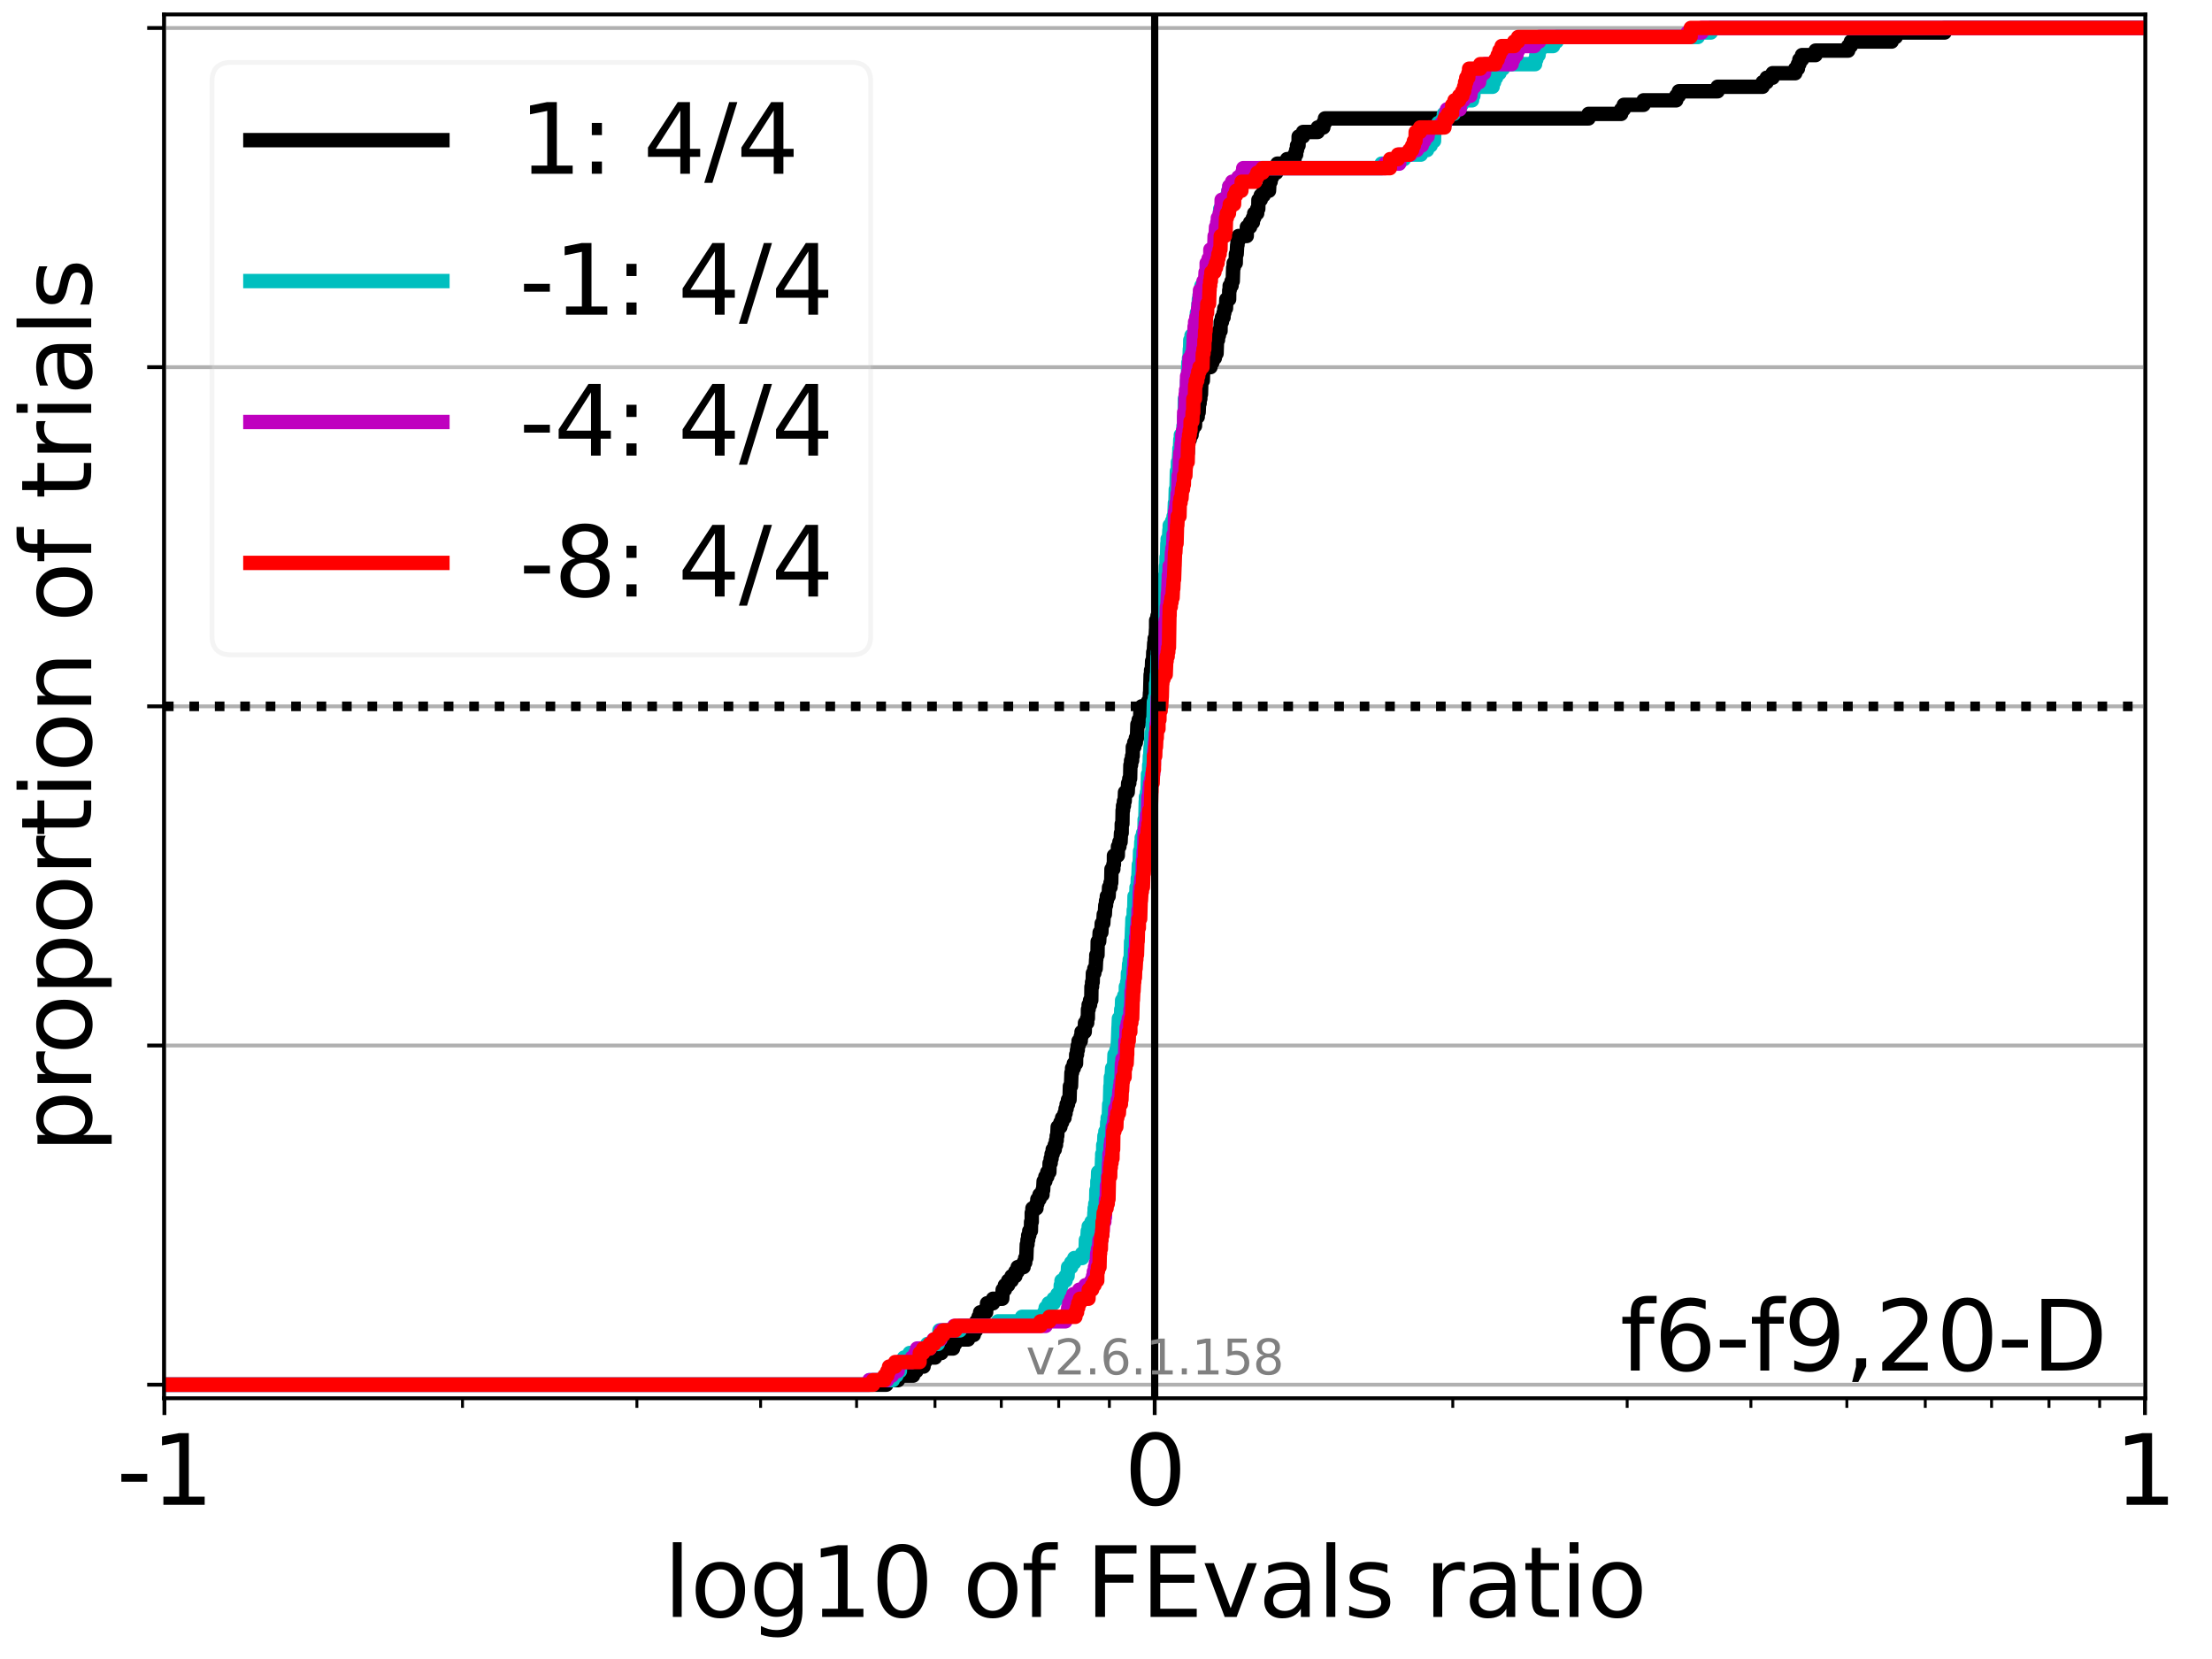 <?xml version="1.0" encoding="utf-8" standalone="no"?>
<!DOCTYPE svg PUBLIC "-//W3C//DTD SVG 1.1//EN"
  "http://www.w3.org/Graphics/SVG/1.1/DTD/svg11.dtd">
<svg xmlns:xlink="http://www.w3.org/1999/xlink" width="460.8pt" height="345.6pt" viewBox="0 0 460.8 345.6" xmlns="http://www.w3.org/2000/svg" version="1.1">
 <defs>
  <style type="text/css">*{stroke-linejoin: round; stroke-linecap: butt}</style>
 </defs>
 <g id="figure_1">
  <g id="patch_1">
   <path d="M 0 345.6 
L 460.8 345.6 
L 460.8 0 
L 0 0 
z
" style="fill: #ffffff"/>
  </g>
  <g id="axes_1">
   <g id="patch_2">
    <path d="M 34.16 291.28 
L 446.924 291.28 
L 446.924 3 
L 34.16 3 
z
" style="fill: #ffffff"/>
   </g>
   <g id="matplotlib.axis_1">
    <g id="xtick_1">
     <g id="line2d_1">
      <path d="M 34.25 291.28 
L 34.25 3 
" clip-path="url(#p1358448011)" style="fill: none; stroke: #b0b0b0; stroke-width: 0.8; stroke-linecap: square"/>
     </g>
     <g id="line2d_2">
      <defs>
       <path id="ma4b967b0ec" d="M 0 0 
L 0 3.5 
" style="stroke: #000000; stroke-width: 0.8"/>
      </defs>
      <g>
       <use xlink:href="#ma4b967b0ec" x="34.25" y="291.28" style="stroke: #000000; stroke-width: 0.8"/>
      </g>
     </g>
     <g id="text_1">
      <!-- -1 -->
      <g transform="translate(24.279 313.477)scale(0.2 -0.2)">
       <defs>
        <path id="DejaVuSans-2d" d="M 313 2009 
L 1997 2009 
L 1997 1497 
L 313 1497 
L 313 2009 
z
" transform="scale(0.016)"/>
        <path id="DejaVuSans-31" d="M 794 531 
L 1825 531 
L 1825 4091 
L 703 3866 
L 703 4441 
L 1819 4666 
L 2450 4666 
L 2450 531 
L 3481 531 
L 3481 0 
L 794 0 
L 794 531 
z
" transform="scale(0.016)"/>
       </defs>
       <use xlink:href="#DejaVuSans-2d"/>
       <use xlink:href="#DejaVuSans-31" x="36.084"/>
      </g>
     </g>
    </g>
    <g id="xtick_2">
     <g id="line2d_3">
      <path d="M 240.542 291.28 
L 240.542 3 
" clip-path="url(#p1358448011)" style="fill: none; stroke: #b0b0b0; stroke-width: 0.8; stroke-linecap: square"/>
     </g>
     <g id="line2d_4">
      <g>
       <use xlink:href="#ma4b967b0ec" x="240.542" y="291.28" style="stroke: #000000; stroke-width: 0.8"/>
      </g>
     </g>
     <g id="text_2">
      <!-- 0 -->
      <g transform="translate(234.18 313.477)scale(0.2 -0.2)">
       <defs>
        <path id="DejaVuSans-30" d="M 2034 4250 
Q 1547 4250 1301 3770 
Q 1056 3291 1056 2328 
Q 1056 1369 1301 889 
Q 1547 409 2034 409 
Q 2525 409 2770 889 
Q 3016 1369 3016 2328 
Q 3016 3291 2770 3770 
Q 2525 4250 2034 4250 
z
M 2034 4750 
Q 2819 4750 3233 4129 
Q 3647 3509 3647 2328 
Q 3647 1150 3233 529 
Q 2819 -91 2034 -91 
Q 1250 -91 836 529 
Q 422 1150 422 2328 
Q 422 3509 836 4129 
Q 1250 4750 2034 4750 
z
" transform="scale(0.016)"/>
       </defs>
       <use xlink:href="#DejaVuSans-30"/>
      </g>
     </g>
    </g>
    <g id="xtick_3">
     <g id="line2d_5">
      <path d="M 446.835 291.28 
L 446.835 3 
" clip-path="url(#p1358448011)" style="fill: none; stroke: #b0b0b0; stroke-width: 0.8; stroke-linecap: square"/>
     </g>
     <g id="line2d_6">
      <g>
       <use xlink:href="#ma4b967b0ec" x="446.835" y="291.28" style="stroke: #000000; stroke-width: 0.8"/>
      </g>
     </g>
     <g id="text_3">
      <!-- 1 -->
      <g transform="translate(440.472 313.477)scale(0.2 -0.2)">
       <use xlink:href="#DejaVuSans-31"/>
      </g>
     </g>
    </g>
    <g id="xtick_4">
     <g id="line2d_7">
      <defs>
       <path id="m94355863b5" d="M 0 0 
L 0 2 
" style="stroke: #000000; stroke-width: 0.6"/>
      </defs>
      <g>
       <use xlink:href="#m94355863b5" x="96.35" y="291.28" style="stroke: #000000; stroke-width: 0.6"/>
      </g>
     </g>
    </g>
    <g id="xtick_5">
     <g id="line2d_8">
      <g>
       <use xlink:href="#m94355863b5" x="132.676" y="291.28" style="stroke: #000000; stroke-width: 0.6"/>
      </g>
     </g>
    </g>
    <g id="xtick_6">
     <g id="line2d_9">
      <g>
       <use xlink:href="#m94355863b5" x="158.45" y="291.28" style="stroke: #000000; stroke-width: 0.6"/>
      </g>
     </g>
    </g>
    <g id="xtick_7">
     <g id="line2d_10">
      <g>
       <use xlink:href="#m94355863b5" x="178.442" y="291.28" style="stroke: #000000; stroke-width: 0.6"/>
      </g>
     </g>
    </g>
    <g id="xtick_8">
     <g id="line2d_11">
      <g>
       <use xlink:href="#m94355863b5" x="194.776" y="291.28" style="stroke: #000000; stroke-width: 0.6"/>
      </g>
     </g>
    </g>
    <g id="xtick_9">
     <g id="line2d_12">
      <g>
       <use xlink:href="#m94355863b5" x="208.587" y="291.28" style="stroke: #000000; stroke-width: 0.6"/>
      </g>
     </g>
    </g>
    <g id="xtick_10">
     <g id="line2d_13">
      <g>
       <use xlink:href="#m94355863b5" x="220.55" y="291.28" style="stroke: #000000; stroke-width: 0.6"/>
      </g>
     </g>
    </g>
    <g id="xtick_11">
     <g id="line2d_14">
      <g>
       <use xlink:href="#m94355863b5" x="231.103" y="291.28" style="stroke: #000000; stroke-width: 0.6"/>
      </g>
     </g>
    </g>
    <g id="xtick_12">
     <g id="line2d_15">
      <g>
       <use xlink:href="#m94355863b5" x="302.643" y="291.28" style="stroke: #000000; stroke-width: 0.6"/>
      </g>
     </g>
    </g>
    <g id="xtick_13">
     <g id="line2d_16">
      <g>
       <use xlink:href="#m94355863b5" x="338.969" y="291.28" style="stroke: #000000; stroke-width: 0.6"/>
      </g>
     </g>
    </g>
    <g id="xtick_14">
     <g id="line2d_17">
      <g>
       <use xlink:href="#m94355863b5" x="364.743" y="291.28" style="stroke: #000000; stroke-width: 0.6"/>
      </g>
     </g>
    </g>
    <g id="xtick_15">
     <g id="line2d_18">
      <g>
       <use xlink:href="#m94355863b5" x="384.735" y="291.28" style="stroke: #000000; stroke-width: 0.6"/>
      </g>
     </g>
    </g>
    <g id="xtick_16">
     <g id="line2d_19">
      <g>
       <use xlink:href="#m94355863b5" x="401.069" y="291.28" style="stroke: #000000; stroke-width: 0.6"/>
      </g>
     </g>
    </g>
    <g id="xtick_17">
     <g id="line2d_20">
      <g>
       <use xlink:href="#m94355863b5" x="414.88" y="291.28" style="stroke: #000000; stroke-width: 0.6"/>
      </g>
     </g>
    </g>
    <g id="xtick_18">
     <g id="line2d_21">
      <g>
       <use xlink:href="#m94355863b5" x="426.843" y="291.28" style="stroke: #000000; stroke-width: 0.6"/>
      </g>
     </g>
    </g>
    <g id="xtick_19">
     <g id="line2d_22">
      <g>
       <use xlink:href="#m94355863b5" x="437.395" y="291.28" style="stroke: #000000; stroke-width: 0.6"/>
      </g>
     </g>
    </g>
    <g id="text_4">
     <!-- log10 of FEvals ratio -->
     <g transform="translate(138.238 336.833)scale(0.2 -0.2)">
      <defs>
       <path id="DejaVuSans-6c" d="M 603 4863 
L 1178 4863 
L 1178 0 
L 603 0 
L 603 4863 
z
" transform="scale(0.016)"/>
       <path id="DejaVuSans-6f" d="M 1959 3097 
Q 1497 3097 1228 2736 
Q 959 2375 959 1747 
Q 959 1119 1226 758 
Q 1494 397 1959 397 
Q 2419 397 2687 759 
Q 2956 1122 2956 1747 
Q 2956 2369 2687 2733 
Q 2419 3097 1959 3097 
z
M 1959 3584 
Q 2709 3584 3137 3096 
Q 3566 2609 3566 1747 
Q 3566 888 3137 398 
Q 2709 -91 1959 -91 
Q 1206 -91 779 398 
Q 353 888 353 1747 
Q 353 2609 779 3096 
Q 1206 3584 1959 3584 
z
" transform="scale(0.016)"/>
       <path id="DejaVuSans-67" d="M 2906 1791 
Q 2906 2416 2648 2759 
Q 2391 3103 1925 3103 
Q 1463 3103 1205 2759 
Q 947 2416 947 1791 
Q 947 1169 1205 825 
Q 1463 481 1925 481 
Q 2391 481 2648 825 
Q 2906 1169 2906 1791 
z
M 3481 434 
Q 3481 -459 3084 -895 
Q 2688 -1331 1869 -1331 
Q 1566 -1331 1297 -1286 
Q 1028 -1241 775 -1147 
L 775 -588 
Q 1028 -725 1275 -790 
Q 1522 -856 1778 -856 
Q 2344 -856 2625 -561 
Q 2906 -266 2906 331 
L 2906 616 
Q 2728 306 2450 153 
Q 2172 0 1784 0 
Q 1141 0 747 490 
Q 353 981 353 1791 
Q 353 2603 747 3093 
Q 1141 3584 1784 3584 
Q 2172 3584 2450 3431 
Q 2728 3278 2906 2969 
L 2906 3500 
L 3481 3500 
L 3481 434 
z
" transform="scale(0.016)"/>
       <path id="DejaVuSans-20" transform="scale(0.016)"/>
       <path id="DejaVuSans-66" d="M 2375 4863 
L 2375 4384 
L 1825 4384 
Q 1516 4384 1395 4259 
Q 1275 4134 1275 3809 
L 1275 3500 
L 2222 3500 
L 2222 3053 
L 1275 3053 
L 1275 0 
L 697 0 
L 697 3053 
L 147 3053 
L 147 3500 
L 697 3500 
L 697 3744 
Q 697 4328 969 4595 
Q 1241 4863 1831 4863 
L 2375 4863 
z
" transform="scale(0.016)"/>
       <path id="DejaVuSans-46" d="M 628 4666 
L 3309 4666 
L 3309 4134 
L 1259 4134 
L 1259 2759 
L 3109 2759 
L 3109 2228 
L 1259 2228 
L 1259 0 
L 628 0 
L 628 4666 
z
" transform="scale(0.016)"/>
       <path id="DejaVuSans-45" d="M 628 4666 
L 3578 4666 
L 3578 4134 
L 1259 4134 
L 1259 2753 
L 3481 2753 
L 3481 2222 
L 1259 2222 
L 1259 531 
L 3634 531 
L 3634 0 
L 628 0 
L 628 4666 
z
" transform="scale(0.016)"/>
       <path id="DejaVuSans-76" d="M 191 3500 
L 800 3500 
L 1894 563 
L 2988 3500 
L 3597 3500 
L 2284 0 
L 1503 0 
L 191 3500 
z
" transform="scale(0.016)"/>
       <path id="DejaVuSans-61" d="M 2194 1759 
Q 1497 1759 1228 1600 
Q 959 1441 959 1056 
Q 959 750 1161 570 
Q 1363 391 1709 391 
Q 2188 391 2477 730 
Q 2766 1069 2766 1631 
L 2766 1759 
L 2194 1759 
z
M 3341 1997 
L 3341 0 
L 2766 0 
L 2766 531 
Q 2569 213 2275 61 
Q 1981 -91 1556 -91 
Q 1019 -91 701 211 
Q 384 513 384 1019 
Q 384 1609 779 1909 
Q 1175 2209 1959 2209 
L 2766 2209 
L 2766 2266 
Q 2766 2663 2505 2880 
Q 2244 3097 1772 3097 
Q 1472 3097 1187 3025 
Q 903 2953 641 2809 
L 641 3341 
Q 956 3463 1253 3523 
Q 1550 3584 1831 3584 
Q 2591 3584 2966 3190 
Q 3341 2797 3341 1997 
z
" transform="scale(0.016)"/>
       <path id="DejaVuSans-73" d="M 2834 3397 
L 2834 2853 
Q 2591 2978 2328 3040 
Q 2066 3103 1784 3103 
Q 1356 3103 1142 2972 
Q 928 2841 928 2578 
Q 928 2378 1081 2264 
Q 1234 2150 1697 2047 
L 1894 2003 
Q 2506 1872 2764 1633 
Q 3022 1394 3022 966 
Q 3022 478 2636 193 
Q 2250 -91 1575 -91 
Q 1294 -91 989 -36 
Q 684 19 347 128 
L 347 722 
Q 666 556 975 473 
Q 1284 391 1588 391 
Q 1994 391 2212 530 
Q 2431 669 2431 922 
Q 2431 1156 2273 1281 
Q 2116 1406 1581 1522 
L 1381 1569 
Q 847 1681 609 1914 
Q 372 2147 372 2553 
Q 372 3047 722 3315 
Q 1072 3584 1716 3584 
Q 2034 3584 2315 3537 
Q 2597 3491 2834 3397 
z
" transform="scale(0.016)"/>
       <path id="DejaVuSans-72" d="M 2631 2963 
Q 2534 3019 2420 3045 
Q 2306 3072 2169 3072 
Q 1681 3072 1420 2755 
Q 1159 2438 1159 1844 
L 1159 0 
L 581 0 
L 581 3500 
L 1159 3500 
L 1159 2956 
Q 1341 3275 1631 3429 
Q 1922 3584 2338 3584 
Q 2397 3584 2469 3576 
Q 2541 3569 2628 3553 
L 2631 2963 
z
" transform="scale(0.016)"/>
       <path id="DejaVuSans-74" d="M 1172 4494 
L 1172 3500 
L 2356 3500 
L 2356 3053 
L 1172 3053 
L 1172 1153 
Q 1172 725 1289 603 
Q 1406 481 1766 481 
L 2356 481 
L 2356 0 
L 1766 0 
Q 1100 0 847 248 
Q 594 497 594 1153 
L 594 3053 
L 172 3053 
L 172 3500 
L 594 3500 
L 594 4494 
L 1172 4494 
z
" transform="scale(0.016)"/>
       <path id="DejaVuSans-69" d="M 603 3500 
L 1178 3500 
L 1178 0 
L 603 0 
L 603 3500 
z
M 603 4863 
L 1178 4863 
L 1178 4134 
L 603 4134 
L 603 4863 
z
" transform="scale(0.016)"/>
      </defs>
      <use xlink:href="#DejaVuSans-6c"/>
      <use xlink:href="#DejaVuSans-6f" x="27.783"/>
      <use xlink:href="#DejaVuSans-67" x="88.965"/>
      <use xlink:href="#DejaVuSans-31" x="152.441"/>
      <use xlink:href="#DejaVuSans-30" x="216.064"/>
      <use xlink:href="#DejaVuSans-20" x="279.688"/>
      <use xlink:href="#DejaVuSans-6f" x="311.475"/>
      <use xlink:href="#DejaVuSans-66" x="372.656"/>
      <use xlink:href="#DejaVuSans-20" x="407.861"/>
      <use xlink:href="#DejaVuSans-46" x="439.648"/>
      <use xlink:href="#DejaVuSans-45" x="497.168"/>
      <use xlink:href="#DejaVuSans-76" x="560.352"/>
      <use xlink:href="#DejaVuSans-61" x="619.531"/>
      <use xlink:href="#DejaVuSans-6c" x="680.811"/>
      <use xlink:href="#DejaVuSans-73" x="708.594"/>
      <use xlink:href="#DejaVuSans-20" x="760.693"/>
      <use xlink:href="#DejaVuSans-72" x="792.48"/>
      <use xlink:href="#DejaVuSans-61" x="833.594"/>
      <use xlink:href="#DejaVuSans-74" x="894.873"/>
      <use xlink:href="#DejaVuSans-69" x="934.082"/>
      <use xlink:href="#DejaVuSans-6f" x="961.865"/>
     </g>
    </g>
   </g>
   <g id="matplotlib.axis_2">
    <g id="ytick_1">
     <g id="line2d_23">
      <path d="M 34.16 288.454 
L 446.924 288.454 
" clip-path="url(#p1358448011)" style="fill: none; stroke: #b0b0b0; stroke-width: 0.8; stroke-linecap: square"/>
     </g>
     <g id="line2d_24">
      <defs>
       <path id="m0b6fafc55c" d="M 0 0 
L -3.5 0 
" style="stroke: #000000; stroke-width: 0.8"/>
      </defs>
      <g>
       <use xlink:href="#m0b6fafc55c" x="34.16" y="288.454" style="stroke: #000000; stroke-width: 0.8"/>
      </g>
     </g>
    </g>
    <g id="ytick_2">
     <g id="line2d_25">
      <path d="M 34.16 217.797 
L 446.924 217.797 
" clip-path="url(#p1358448011)" style="fill: none; stroke: #b0b0b0; stroke-width: 0.8; stroke-linecap: square"/>
     </g>
     <g id="line2d_26">
      <g>
       <use xlink:href="#m0b6fafc55c" x="34.16" y="217.797" style="stroke: #000000; stroke-width: 0.8"/>
      </g>
     </g>
    </g>
    <g id="ytick_3">
     <g id="line2d_27">
      <path d="M 34.16 147.14 
L 446.924 147.14 
" clip-path="url(#p1358448011)" style="fill: none; stroke: #b0b0b0; stroke-width: 0.8; stroke-linecap: square"/>
     </g>
     <g id="line2d_28">
      <g>
       <use xlink:href="#m0b6fafc55c" x="34.16" y="147.14" style="stroke: #000000; stroke-width: 0.8"/>
      </g>
     </g>
    </g>
    <g id="ytick_4">
     <g id="line2d_29">
      <path d="M 34.16 76.483 
L 446.924 76.483 
" clip-path="url(#p1358448011)" style="fill: none; stroke: #b0b0b0; stroke-width: 0.8; stroke-linecap: square"/>
     </g>
     <g id="line2d_30">
      <g>
       <use xlink:href="#m0b6fafc55c" x="34.16" y="76.483" style="stroke: #000000; stroke-width: 0.8"/>
      </g>
     </g>
    </g>
    <g id="ytick_5">
     <g id="line2d_31">
      <path d="M 34.16 5.826 
L 446.924 5.826 
" clip-path="url(#p1358448011)" style="fill: none; stroke: #b0b0b0; stroke-width: 0.8; stroke-linecap: square"/>
     </g>
     <g id="line2d_32">
      <g>
       <use xlink:href="#m0b6fafc55c" x="34.16" y="5.826" style="stroke: #000000; stroke-width: 0.8"/>
      </g>
     </g>
    </g>
    <g id="text_5">
     <!-- proportion of trials -->
     <g transform="translate(19.001 240.146)rotate(-90)scale(0.2 -0.2)">
      <defs>
       <path id="DejaVuSans-70" d="M 1159 525 
L 1159 -1331 
L 581 -1331 
L 581 3500 
L 1159 3500 
L 1159 2969 
Q 1341 3281 1617 3432 
Q 1894 3584 2278 3584 
Q 2916 3584 3314 3078 
Q 3713 2572 3713 1747 
Q 3713 922 3314 415 
Q 2916 -91 2278 -91 
Q 1894 -91 1617 61 
Q 1341 213 1159 525 
z
M 3116 1747 
Q 3116 2381 2855 2742 
Q 2594 3103 2138 3103 
Q 1681 3103 1420 2742 
Q 1159 2381 1159 1747 
Q 1159 1113 1420 752 
Q 1681 391 2138 391 
Q 2594 391 2855 752 
Q 3116 1113 3116 1747 
z
" transform="scale(0.016)"/>
       <path id="DejaVuSans-6e" d="M 3513 2113 
L 3513 0 
L 2938 0 
L 2938 2094 
Q 2938 2591 2744 2837 
Q 2550 3084 2163 3084 
Q 1697 3084 1428 2787 
Q 1159 2491 1159 1978 
L 1159 0 
L 581 0 
L 581 3500 
L 1159 3500 
L 1159 2956 
Q 1366 3272 1645 3428 
Q 1925 3584 2291 3584 
Q 2894 3584 3203 3211 
Q 3513 2838 3513 2113 
z
" transform="scale(0.016)"/>
      </defs>
      <use xlink:href="#DejaVuSans-70"/>
      <use xlink:href="#DejaVuSans-72" x="63.477"/>
      <use xlink:href="#DejaVuSans-6f" x="102.34"/>
      <use xlink:href="#DejaVuSans-70" x="163.521"/>
      <use xlink:href="#DejaVuSans-6f" x="226.998"/>
      <use xlink:href="#DejaVuSans-72" x="288.18"/>
      <use xlink:href="#DejaVuSans-74" x="329.293"/>
      <use xlink:href="#DejaVuSans-69" x="368.502"/>
      <use xlink:href="#DejaVuSans-6f" x="396.285"/>
      <use xlink:href="#DejaVuSans-6e" x="457.467"/>
      <use xlink:href="#DejaVuSans-20" x="520.846"/>
      <use xlink:href="#DejaVuSans-6f" x="552.633"/>
      <use xlink:href="#DejaVuSans-66" x="613.814"/>
      <use xlink:href="#DejaVuSans-20" x="649.02"/>
      <use xlink:href="#DejaVuSans-74" x="680.807"/>
      <use xlink:href="#DejaVuSans-72" x="720.016"/>
      <use xlink:href="#DejaVuSans-69" x="761.129"/>
      <use xlink:href="#DejaVuSans-61" x="788.912"/>
      <use xlink:href="#DejaVuSans-6c" x="850.191"/>
      <use xlink:href="#DejaVuSans-73" x="877.975"/>
     </g>
    </g>
   </g>
   <g id="line2d_33">
    <path d="M 34.16 288.454 
L 184.64 288.454 
L 184.64 287.512 
L 187.072 287.512 
L 187.072 286.57 
L 190.216 286.57 
L 190.216 285.627 
L 190.904 285.627 
L 190.904 284.685 
L 192.396 284.685 
L 192.396 283.743 
L 192.719 283.743 
L 192.719 282.801 
L 194.788 282.801 
L 194.788 281.859 
L 196.101 281.859 
L 196.101 280.917 
L 198.534 280.917 
L 198.534 279.975 
L 198.975 279.975 
L 198.975 279.033 
L 201.678 279.033 
L 201.678 278.091 
L 202.859 278.091 
L 202.859 277.149 
L 203.331 277.149 
L 203.379 275.264 
L 203.858 275.264 
L 203.858 274.322 
L 204.18 274.322 
L 204.18 273.38 
L 205.429 273.38 
L 205.429 272.438 
L 205.616 272.438 
L 205.616 271.496 
L 206.86 271.496 
L 206.86 270.554 
L 208.785 270.554 
L 208.874 268.67 
L 209.343 268.67 
L 209.343 267.728 
L 210.014 267.728 
L 210.014 266.786 
L 210.736 266.786 
L 210.736 265.844 
L 211.515 265.844 
L 211.515 264.901 
L 211.996 264.901 
L 211.996 263.959 
L 213.227 263.959 
L 213.227 263.017 
L 213.57 263.017 
L 213.57 262.075 
L 213.795 262.075 
L 213.898 259.249 
L 214.046 259.249 
L 214.046 258.307 
L 214.187 258.307 
L 214.187 257.365 
L 214.415 257.365 
L 214.415 256.423 
L 214.754 256.423 
L 214.792 254.538 
L 214.93 254.538 
L 214.931 252.654 
L 215.076 252.654 
L 215.076 251.712 
L 215.908 251.712 
L 215.908 250.77 
L 216.101 250.77 
L 216.101 249.828 
L 216.551 249.828 
L 216.551 248.886 
L 217.169 248.886 
L 217.169 247.944 
L 217.304 247.944 
L 217.406 246.06 
L 217.766 246.06 
L 217.766 245.118 
L 218.169 245.118 
L 218.169 244.175 
L 218.6 244.175 
L 218.652 242.291 
L 218.879 242.291 
L 218.879 241.349 
L 219.062 241.349 
L 219.062 240.407 
L 219.297 240.407 
L 219.297 239.465 
L 219.723 239.465 
L 219.723 238.523 
L 219.985 238.523 
L 219.985 237.581 
L 220.132 237.581 
L 220.132 236.639 
L 220.246 236.639 
L 220.336 234.755 
L 220.903 234.755 
L 220.903 233.812 
L 221.255 233.812 
L 221.255 232.87 
L 221.756 232.87 
L 221.756 231.928 
L 221.979 231.928 
L 221.979 230.986 
L 222.198 230.986 
L 222.198 230.044 
L 222.485 230.044 
L 222.485 229.102 
L 222.803 229.102 
L 222.885 226.276 
L 223.11 226.276 
L 223.206 223.449 
L 223.336 223.449 
L 223.336 222.507 
L 223.693 222.507 
L 223.693 221.565 
L 224.157 221.565 
L 224.189 219.681 
L 224.365 219.681 
L 224.365 218.739 
L 224.525 218.739 
L 224.525 217.797 
L 224.687 217.797 
L 224.687 216.855 
L 225.138 216.855 
L 225.138 215.913 
L 225.299 215.913 
L 225.299 214.971 
L 225.969 214.971 
L 226.023 213.086 
L 226.48 213.086 
L 226.48 212.144 
L 226.619 212.144 
L 226.646 210.26 
L 226.786 210.26 
L 226.786 209.318 
L 227.081 209.318 
L 227.081 208.376 
L 227.333 208.376 
L 227.371 205.55 
L 227.496 205.55 
L 227.496 204.608 
L 227.628 204.608 
L 227.67 202.723 
L 227.967 202.723 
L 227.967 201.781 
L 228.248 201.781 
L 228.34 199.897 
L 228.377 199.897 
L 228.377 198.955 
L 228.63 198.955 
L 228.669 196.129 
L 228.982 196.129 
L 229.08 194.245 
L 229.437 194.245 
L 229.513 192.36 
L 229.835 192.36 
L 229.933 190.476 
L 230.158 190.476 
L 230.254 188.592 
L 230.409 188.592 
L 230.409 187.65 
L 230.577 187.65 
L 230.577 186.708 
L 230.942 186.708 
L 231.04 184.824 
L 231.341 184.824 
L 231.341 183.882 
L 231.487 183.882 
L 231.542 181.055 
L 231.929 181.055 
L 231.929 180.113 
L 232.05 180.113 
L 232.056 178.229 
L 232.854 178.229 
L 232.895 176.345 
L 233.193 176.345 
L 233.193 175.403 
L 233.436 175.403 
L 233.524 173.519 
L 233.667 173.519 
L 233.68 171.634 
L 233.818 171.634 
L 233.863 168.808 
L 233.948 168.808 
L 233.948 167.866 
L 234.129 167.866 
L 234.129 166.924 
L 234.293 166.924 
L 234.361 165.04 
L 234.924 165.04 
L 235.015 163.156 
L 235.253 163.156 
L 235.253 162.213 
L 235.425 162.213 
L 235.485 159.387 
L 235.619 159.387 
L 235.619 158.445 
L 235.832 158.445 
L 235.832 157.503 
L 235.961 157.503 
L 235.988 155.619 
L 236.287 155.619 
L 236.287 154.677 
L 236.623 154.677 
L 236.623 153.735 
L 236.848 153.735 
L 236.944 150.908 
L 237.21 150.908 
L 237.21 149.966 
L 237.505 149.966 
L 237.573 148.082 
L 237.832 148.082 
L 237.832 147.14 
L 239.102 147.14 
L 239.102 146.198 
L 239.471 146.198 
L 239.559 144.314 
L 239.594 144.314 
L 239.696 140.545 
L 239.792 140.545 
L 239.792 139.603 
L 239.95 139.603 
L 240.007 137.719 
L 240.196 137.719 
L 240.245 135.835 
L 240.357 135.835 
L 240.447 133.951 
L 240.542 133.951 
L 240.542 133.009 
L 240.728 133.009 
L 240.819 131.124 
L 240.842 131.124 
L 240.847 129.24 
L 241.134 129.24 
L 241.134 128.298 
L 241.571 128.298 
L 241.571 127.356 
L 241.705 127.356 
L 241.705 126.414 
L 241.966 126.414 
L 241.966 125.472 
L 242.115 125.472 
L 242.115 124.53 
L 242.808 124.53 
L 242.808 123.588 
L 243.009 123.588 
L 243.009 122.646 
L 243.134 122.646 
L 243.205 118.877 
L 243.464 118.877 
L 243.464 117.935 
L 243.667 117.935 
L 243.667 116.993 
L 243.991 116.993 
L 243.991 116.051 
L 244.114 116.051 
L 244.114 115.109 
L 244.227 115.109 
L 244.243 113.225 
L 244.449 113.225 
L 244.553 110.398 
L 244.731 110.398 
L 244.765 108.514 
L 244.937 108.514 
L 245.048 105.688 
L 245.104 105.688 
L 245.138 102.862 
L 245.781 102.862 
L 245.781 101.92 
L 245.901 101.92 
L 245.991 99.093 
L 246.165 99.093 
L 246.165 98.151 
L 246.364 98.151 
L 246.364 97.209 
L 246.684 97.209 
L 246.684 96.267 
L 246.995 96.267 
L 247 94.383 
L 247.418 94.383 
L 247.497 91.557 
L 247.852 91.557 
L 247.852 90.615 
L 248.226 90.615 
L 248.226 89.672 
L 248.417 89.672 
L 248.417 88.73 
L 248.935 88.73 
L 249.003 86.846 
L 249.511 86.846 
L 249.511 85.904 
L 249.699 85.904 
L 249.78 84.02 
L 249.903 84.02 
L 249.903 83.078 
L 250.049 83.078 
L 250.049 82.136 
L 250.182 82.136 
L 250.266 79.309 
L 250.568 79.309 
L 250.619 77.425 
L 250.681 77.425 
L 250.681 76.483 
L 252.164 76.483 
L 252.164 75.541 
L 252.547 75.541 
L 252.547 74.599 
L 253.069 74.599 
L 253.069 73.657 
L 253.429 73.657 
L 253.529 70.831 
L 253.728 70.831 
L 253.728 69.888 
L 253.919 69.888 
L 253.919 68.946 
L 254.258 68.946 
L 254.285 67.062 
L 254.55 67.062 
L 254.55 66.12 
L 254.889 66.12 
L 254.889 65.178 
L 255.052 65.178 
L 255.052 64.236 
L 255.391 64.236 
L 255.465 62.352 
L 256.048 62.352 
L 256.073 60.468 
L 256.163 60.468 
L 256.163 59.525 
L 256.559 59.525 
L 256.559 58.583 
L 256.802 58.583 
L 256.897 55.757 
L 257 55.757 
L 257 54.815 
L 257.427 54.815 
L 257.458 52.931 
L 257.624 52.931 
L 257.727 51.047 
L 257.797 51.047 
L 257.797 50.105 
L 258.025 50.105 
L 258.025 49.162 
L 259.72 49.162 
L 259.745 47.278 
L 260.421 47.278 
L 260.421 46.336 
L 260.999 46.336 
L 260.999 45.394 
L 261.274 45.394 
L 261.274 44.452 
L 261.89 44.452 
L 261.89 43.51 
L 262.12 43.51 
L 262.155 41.626 
L 262.639 41.626 
L 262.639 40.684 
L 263.249 40.684 
L 263.249 39.742 
L 264.357 39.742 
L 264.457 37.857 
L 264.696 37.857 
L 264.696 36.915 
L 265.003 36.915 
L 265.003 35.973 
L 265.888 35.973 
L 265.888 35.031 
L 266.097 35.031 
L 266.097 34.089 
L 268.119 34.089 
L 268.119 33.147 
L 269.675 33.147 
L 269.675 32.205 
L 270.014 32.205 
L 270.014 31.263 
L 270.194 31.263 
L 270.194 30.321 
L 270.51 30.321 
L 270.533 28.436 
L 271.446 28.436 
L 271.446 27.494 
L 274.509 27.494 
L 274.509 26.552 
L 275.674 26.552 
L 275.674 25.61 
L 276.013 25.61 
L 276.013 24.668 
L 330.921 24.668 
L 330.921 23.726 
L 337.723 23.726 
L 337.723 22.784 
L 338.274 22.784 
L 338.274 21.842 
L 342.383 21.842 
L 342.383 20.9 
L 349.184 20.9 
L 349.184 19.958 
L 349.736 19.958 
L 349.736 19.016 
L 357.812 19.016 
L 357.812 18.073 
L 367.185 18.073 
L 367.185 17.131 
L 368.038 17.131 
L 368.038 16.189 
L 369.274 16.189 
L 369.274 15.247 
L 373.986 15.247 
L 373.986 14.305 
L 374.538 14.305 
L 374.538 13.363 
L 374.839 13.363 
L 374.839 12.421 
L 375.39 12.421 
L 375.39 11.479 
L 378.21 11.479 
L 378.21 10.537 
L 385.012 10.537 
L 385.012 9.595 
L 385.563 9.595 
L 385.563 8.653 
L 394.076 8.653 
L 394.076 7.71 
L 394.929 7.71 
L 394.929 6.768 
L 405.101 6.768 
L 405.101 5.826 
L 446.924 5.826 
L 446.924 5.826 
" clip-path="url(#p1358448011)" style="fill: none; stroke: #000000; stroke-width: 3; stroke-linecap: square"/>
   </g>
   <g id="line2d_34">
    <path clip-path="url(#p1358448011)" style="fill: none; stroke: #000000; stroke-width: 3; stroke-linecap: square"/>
   </g>
   <g id="line2d_35">
    <path d="M 34.16 288.454 
L 181.177 288.454 
L 181.177 287.512 
L 185.99 287.512 
L 185.99 286.57 
L 186.742 286.57 
L 186.742 285.627 
L 187.465 285.627 
L 187.494 283.743 
L 188.328 283.743 
L 188.328 282.801 
L 189.493 282.801 
L 189.493 281.859 
L 191.546 281.859 
L 191.546 280.917 
L 193.189 280.917 
L 193.189 279.975 
L 195.363 279.975 
L 195.363 279.033 
L 195.638 279.033 
L 195.712 277.149 
L 199.955 277.149 
L 199.955 276.207 
L 207.898 276.207 
L 207.898 275.264 
L 212.906 275.264 
L 212.906 274.322 
L 217.52 274.322 
L 217.52 273.38 
L 217.831 273.38 
L 217.831 272.438 
L 218.451 272.438 
L 218.451 271.496 
L 219.493 271.496 
L 219.493 270.554 
L 220.284 270.554 
L 220.284 269.612 
L 220.913 269.612 
L 220.976 267.728 
L 221.131 267.728 
L 221.131 266.786 
L 221.981 266.786 
L 221.981 265.844 
L 222.396 265.844 
L 222.499 263.959 
L 223.158 263.959 
L 223.158 263.017 
L 223.793 263.017 
L 223.793 262.075 
L 225.419 262.075 
L 225.419 261.133 
L 226.139 261.133 
L 226.212 258.307 
L 226.495 258.307 
L 226.606 256.423 
L 226.795 256.423 
L 226.795 255.481 
L 227.389 255.481 
L 227.389 254.538 
L 227.916 254.538 
L 227.983 252.654 
L 228.031 252.654 
L 228.031 251.712 
L 228.166 251.712 
L 228.166 250.77 
L 228.341 250.77 
L 228.396 247.944 
L 228.592 247.944 
L 228.601 246.06 
L 228.704 246.06 
L 228.765 244.175 
L 229.496 244.175 
L 229.581 241.349 
L 229.61 241.349 
L 229.61 240.407 
L 229.816 240.407 
L 229.823 238.523 
L 230.001 238.523 
L 230.074 236.639 
L 230.269 236.639 
L 230.269 235.697 
L 230.596 235.697 
L 230.648 233.812 
L 230.753 233.812 
L 230.753 232.87 
L 230.975 232.87 
L 231.064 230.044 
L 231.214 230.044 
L 231.316 226.276 
L 231.378 226.276 
L 231.419 224.392 
L 231.575 224.392 
L 231.683 222.507 
L 232.068 222.507 
L 232.17 219.681 
L 232.564 219.681 
L 232.564 218.739 
L 232.779 218.739 
L 232.881 216.855 
L 232.894 216.855 
L 233 214.028 
L 233.013 214.028 
L 233.091 212.144 
L 233.517 212.144 
L 233.577 210.26 
L 233.71 210.26 
L 233.757 208.376 
L 234.188 208.376 
L 234.188 207.434 
L 234.524 207.434 
L 234.535 205.55 
L 234.8 205.55 
L 234.8 204.608 
L 234.922 204.608 
L 234.97 202.723 
L 235.129 202.723 
L 235.214 200.839 
L 235.343 200.839 
L 235.343 199.897 
L 235.543 199.897 
L 235.626 196.129 
L 235.732 196.129 
L 235.834 193.302 
L 235.849 193.302 
L 235.911 191.418 
L 236.145 191.418 
L 236.182 189.534 
L 236.285 189.534 
L 236.346 186.708 
L 236.712 186.708 
L 236.765 184.824 
L 236.975 184.824 
L 237.026 182.939 
L 237.137 182.939 
L 237.243 180.113 
L 237.414 180.113 
L 237.503 177.287 
L 237.691 177.287 
L 237.759 175.403 
L 237.85 175.403 
L 237.85 174.461 
L 238.132 174.461 
L 238.132 173.519 
L 238.403 173.519 
L 238.451 170.692 
L 238.598 170.692 
L 238.68 166.924 
L 238.721 166.924 
L 238.721 165.982 
L 238.94 165.982 
L 238.94 165.04 
L 239.052 165.04 
L 239.157 161.271 
L 239.375 161.271 
L 239.393 159.387 
L 239.495 159.387 
L 239.537 157.503 
L 239.613 157.503 
L 239.682 155.619 
L 239.746 155.619 
L 239.836 153.735 
L 239.871 153.735 
L 239.871 152.793 
L 240.028 152.793 
L 240.116 150.908 
L 240.159 150.908 
L 240.159 149.966 
L 240.284 149.966 
L 240.38 146.198 
L 240.594 146.198 
L 240.594 145.256 
L 240.792 145.256 
L 240.813 142.43 
L 240.907 142.43 
L 240.997 140.545 
L 241.067 140.545 
L 241.141 136.777 
L 241.218 136.777 
L 241.218 135.835 
L 241.42 135.835 
L 241.42 134.893 
L 241.585 134.893 
L 241.67 133.009 
L 241.806 133.009 
L 241.838 131.124 
L 241.951 131.124 
L 242.055 129.24 
L 242.106 129.24 
L 242.182 124.53 
L 242.23 124.53 
L 242.294 122.646 
L 242.381 122.646 
L 242.401 120.761 
L 242.729 120.761 
L 242.729 119.819 
L 242.843 119.819 
L 242.897 117.935 
L 242.993 117.935 
L 243.019 116.051 
L 243.116 116.051 
L 243.183 113.225 
L 243.249 113.225 
L 243.249 112.283 
L 243.514 112.283 
L 243.611 110.398 
L 243.671 110.398 
L 243.671 109.456 
L 244.188 109.456 
L 244.188 108.514 
L 244.474 108.514 
L 244.474 107.572 
L 244.649 107.572 
L 244.756 104.746 
L 244.869 104.746 
L 244.94 101.92 
L 245.085 101.92 
L 245.169 98.151 
L 245.368 98.151 
L 245.384 96.267 
L 245.56 96.267 
L 245.663 94.383 
L 245.693 94.383 
L 245.693 93.441 
L 245.811 93.441 
L 245.886 91.557 
L 245.993 91.557 
L 245.993 90.615 
L 246.527 90.615 
L 246.539 88.73 
L 246.666 88.73 
L 246.682 86.846 
L 246.79 86.846 
L 246.828 83.078 
L 247.118 83.078 
L 247.18 81.194 
L 247.263 81.194 
L 247.299 79.309 
L 247.43 79.309 
L 247.526 76.483 
L 247.55 76.483 
L 247.55 75.541 
L 247.691 75.541 
L 247.691 74.599 
L 247.81 74.599 
L 247.866 72.715 
L 247.924 72.715 
L 247.962 70.831 
L 248.213 70.831 
L 248.213 69.888 
L 248.942 69.888 
L 248.986 68.004 
L 249.261 68.004 
L 249.335 65.178 
L 249.547 65.178 
L 249.657 63.294 
L 249.745 63.294 
L 249.745 62.352 
L 249.908 62.352 
L 249.908 61.41 
L 250.182 61.41 
L 250.292 59.525 
L 251.052 59.525 
L 251.052 58.583 
L 251.387 58.583 
L 251.387 57.641 
L 251.739 57.641 
L 251.739 56.699 
L 251.921 56.699 
L 251.921 55.757 
L 252.173 55.757 
L 252.173 54.815 
L 252.362 54.815 
L 252.362 53.873 
L 252.613 53.873 
L 252.613 52.931 
L 252.883 52.931 
L 252.883 51.989 
L 252.997 51.989 
L 252.997 51.047 
L 253.411 51.047 
L 253.411 50.105 
L 253.561 50.105 
L 253.578 48.22 
L 253.836 48.22 
L 253.91 46.336 
L 253.954 46.336 
L 253.954 45.394 
L 254.099 45.394 
L 254.2 43.51 
L 254.702 43.51 
L 254.798 41.626 
L 255.641 41.626 
L 255.641 40.684 
L 255.892 40.684 
L 255.892 39.742 
L 256.115 39.742 
L 256.115 38.799 
L 257.254 38.799 
L 257.254 37.857 
L 258.153 37.857 
L 258.153 36.915 
L 259.394 36.915 
L 259.394 35.973 
L 262.327 35.973 
L 262.327 35.031 
L 287.81 35.031 
L 287.81 34.089 
L 290.54 34.089 
L 290.54 33.147 
L 292.469 33.147 
L 292.469 32.205 
L 296.004 32.205 
L 296.004 31.263 
L 297.283 31.263 
L 297.283 30.321 
L 298.034 30.321 
L 298.034 29.379 
L 298.734 29.379 
L 298.787 26.552 
L 299.621 26.552 
L 299.621 25.61 
L 300.579 25.61 
L 300.579 24.668 
L 300.786 24.668 
L 300.786 23.726 
L 302.839 23.726 
L 302.839 22.784 
L 303.31 22.784 
L 303.31 21.842 
L 304.482 21.842 
L 304.482 20.9 
L 306.656 20.9 
L 306.656 19.958 
L 306.931 19.958 
L 307.005 18.073 
L 310.941 18.073 
L 310.941 17.131 
L 311.248 17.131 
L 311.248 16.189 
L 311.668 16.189 
L 311.668 15.247 
L 312.362 15.247 
L 312.362 14.305 
L 313.088 14.305 
L 313.088 13.363 
L 319.789 13.363 
L 319.789 12.421 
L 320.04 12.421 
L 320.04 11.479 
L 320.516 11.479 
L 320.516 10.537 
L 320.767 10.537 
L 320.767 9.595 
L 323.542 9.595 
L 323.542 8.653 
L 324.269 8.653 
L 324.269 7.71 
L 353.674 7.71 
L 353.674 6.768 
L 356.404 6.768 
L 356.404 5.826 
L 446.924 5.826 
L 446.924 5.826 
" clip-path="url(#p1358448011)" style="fill: none; stroke: #00bfbf; stroke-width: 3; stroke-linecap: square"/>
   </g>
   <g id="line2d_36">
    <path clip-path="url(#p1358448011)" style="fill: none; stroke: #00bfbf; stroke-width: 3; stroke-linecap: square"/>
   </g>
   <g id="line2d_37">
    <path d="M 34.16 288.454 
L 181.093 288.454 
L 181.093 287.512 
L 184.777 287.512 
L 184.777 286.57 
L 185.8 286.57 
L 185.8 285.627 
L 186.996 285.627 
L 186.996 284.685 
L 187.239 284.685 
L 187.239 283.743 
L 189.971 283.743 
L 189.971 282.801 
L 190.703 282.801 
L 190.703 281.859 
L 191.048 281.859 
L 191.048 280.917 
L 193.693 280.917 
L 193.693 279.975 
L 194.482 279.975 
L 194.482 279.033 
L 195.9 279.033 
L 195.9 278.091 
L 196.072 278.091 
L 196.072 277.149 
L 198.765 277.149 
L 198.765 276.207 
L 217.815 276.207 
L 217.815 275.264 
L 221.931 275.264 
L 221.931 274.322 
L 222.282 274.322 
L 222.282 273.38 
L 222.515 273.38 
L 222.515 272.438 
L 222.731 272.438 
L 222.731 271.496 
L 223.167 271.496 
L 223.167 270.554 
L 223.588 270.554 
L 223.588 269.612 
L 224.825 269.612 
L 224.825 268.67 
L 226.119 268.67 
L 226.119 267.728 
L 227.351 267.728 
L 227.351 266.786 
L 227.703 266.786 
L 227.703 265.844 
L 227.873 265.844 
L 227.873 264.901 
L 228.098 264.901 
L 228.098 263.959 
L 228.297 263.959 
L 228.297 263.017 
L 228.486 263.017 
L 228.559 261.133 
L 228.729 261.133 
L 228.729 260.191 
L 228.94 260.191 
L 229.044 258.307 
L 229.426 258.307 
L 229.426 257.365 
L 229.556 257.365 
L 229.556 256.423 
L 229.717 256.423 
L 229.796 254.538 
L 230.056 254.538 
L 230.056 253.596 
L 230.175 253.596 
L 230.237 251.712 
L 230.373 251.712 
L 230.382 249.828 
L 230.547 249.828 
L 230.586 247.002 
L 230.792 247.002 
L 230.819 245.118 
L 230.938 245.118 
L 231.035 242.291 
L 231.103 242.291 
L 231.121 240.407 
L 231.329 240.407 
L 231.375 238.523 
L 231.493 238.523 
L 231.493 237.581 
L 231.714 237.581 
L 231.795 234.755 
L 232.058 234.755 
L 232.058 233.812 
L 232.17 233.812 
L 232.17 232.87 
L 232.294 232.87 
L 232.339 230.986 
L 232.738 230.986 
L 232.738 230.044 
L 232.877 230.044 
L 232.877 229.102 
L 233.094 229.102 
L 233.193 227.218 
L 233.326 227.218 
L 233.326 226.276 
L 233.451 226.276 
L 233.451 225.334 
L 233.622 225.334 
L 233.711 221.565 
L 233.823 221.565 
L 233.823 220.623 
L 234.369 220.623 
L 234.449 216.855 
L 234.632 216.855 
L 234.704 214.028 
L 234.936 214.028 
L 234.936 213.086 
L 235.153 213.086 
L 235.153 212.144 
L 235.477 212.144 
L 235.49 210.26 
L 235.59 210.26 
L 235.698 208.376 
L 235.71 208.376 
L 235.715 206.492 
L 235.829 206.492 
L 235.926 204.608 
L 236.107 204.608 
L 236.205 201.781 
L 236.275 201.781 
L 236.346 199.897 
L 236.446 199.897 
L 236.464 198.013 
L 236.654 198.013 
L 236.685 195.187 
L 236.818 195.187 
L 236.836 193.302 
L 236.966 193.302 
L 237.033 191.418 
L 237.151 191.418 
L 237.184 189.534 
L 237.343 189.534 
L 237.441 185.766 
L 237.512 185.766 
L 237.512 184.824 
L 237.681 184.824 
L 237.681 183.882 
L 237.793 183.882 
L 237.793 182.939 
L 238.026 182.939 
L 238.096 179.171 
L 238.202 179.171 
L 238.242 177.287 
L 238.346 177.287 
L 238.44 173.519 
L 238.495 173.519 
L 238.495 172.576 
L 238.684 172.576 
L 238.684 171.634 
L 238.89 171.634 
L 238.947 169.75 
L 239.148 169.75 
L 239.242 165.982 
L 239.441 165.982 
L 239.486 164.098 
L 239.597 164.098 
L 239.597 163.156 
L 239.841 163.156 
L 239.841 162.213 
L 240.002 162.213 
L 240.002 161.271 
L 240.222 161.271 
L 240.295 159.387 
L 240.362 159.387 
L 240.432 156.561 
L 240.511 156.561 
L 240.598 154.677 
L 240.667 154.677 
L 240.749 152.793 
L 240.915 152.793 
L 240.933 150.908 
L 241.068 150.908 
L 241.15 146.198 
L 241.186 146.198 
L 241.186 145.256 
L 241.32 145.256 
L 241.399 143.372 
L 241.436 143.372 
L 241.436 142.43 
L 241.614 142.43 
L 241.614 141.487 
L 241.747 141.487 
L 241.803 138.661 
L 241.875 138.661 
L 241.924 136.777 
L 242.015 136.777 
L 242.077 133.951 
L 242.382 133.951 
L 242.476 132.067 
L 242.494 132.067 
L 242.573 130.182 
L 242.826 130.182 
L 242.826 129.24 
L 243.033 129.24 
L 243.077 126.414 
L 243.197 126.414 
L 243.305 123.588 
L 243.36 123.588 
L 243.465 120.761 
L 243.479 120.761 
L 243.479 119.819 
L 243.621 119.819 
L 243.65 117.935 
L 244.062 117.935 
L 244.133 115.109 
L 244.24 115.109 
L 244.24 114.167 
L 244.4 114.167 
L 244.479 111.341 
L 244.715 111.341 
L 244.786 106.63 
L 244.971 106.63 
L 244.971 105.688 
L 245.091 105.688 
L 245.091 104.746 
L 245.253 104.746 
L 245.309 102.862 
L 245.449 102.862 
L 245.528 99.093 
L 245.745 99.093 
L 245.809 95.325 
L 245.873 95.325 
L 245.873 94.383 
L 246.133 94.383 
L 246.158 92.499 
L 246.29 92.499 
L 246.295 90.615 
L 246.449 90.615 
L 246.449 89.672 
L 246.645 89.672 
L 246.686 85.904 
L 246.906 85.904 
L 247.004 82.136 
L 247.084 82.136 
L 247.084 81.194 
L 247.248 81.194 
L 247.294 78.367 
L 247.569 78.367 
L 247.569 77.425 
L 247.707 77.425 
L 247.805 74.599 
L 248.298 74.599 
L 248.298 73.657 
L 248.502 73.657 
L 248.606 71.773 
L 248.636 71.773 
L 248.674 69.888 
L 248.793 69.888 
L 248.856 68.004 
L 248.962 68.004 
L 248.962 67.062 
L 249.222 67.062 
L 249.222 66.12 
L 249.484 66.12 
L 249.59 64.236 
L 249.702 64.236 
L 249.702 63.294 
L 249.862 63.294 
L 249.929 61.41 
L 249.98 61.41 
L 249.98 60.468 
L 250.636 60.468 
L 250.712 58.583 
L 251.057 58.583 
L 251.145 56.699 
L 251.367 56.699 
L 251.369 54.815 
L 251.783 54.815 
L 251.783 53.873 
L 252.137 53.873 
L 252.142 51.989 
L 252.952 51.989 
L 253.029 49.162 
L 253.236 49.162 
L 253.318 47.278 
L 253.575 47.278 
L 253.575 46.336 
L 253.702 46.336 
L 253.702 45.394 
L 254.087 45.394 
L 254.087 44.452 
L 254.322 44.452 
L 254.322 43.51 
L 254.458 43.51 
L 254.491 41.626 
L 255.9 41.626 
L 255.909 39.742 
L 256.081 39.742 
L 256.081 38.799 
L 256.674 38.799 
L 256.674 37.857 
L 257.968 37.857 
L 257.968 36.915 
L 258.774 36.915 
L 258.774 35.973 
L 258.99 35.973 
L 258.99 35.031 
L 288.578 35.031 
L 288.578 34.089 
L 291.484 34.089 
L 291.491 32.205 
L 293.787 32.205 
L 293.787 31.263 
L 295.167 31.263 
L 295.167 30.321 
L 296.191 30.321 
L 296.191 29.379 
L 296.7 29.379 
L 296.7 28.436 
L 297.386 28.436 
L 297.386 27.494 
L 297.63 27.494 
L 297.63 26.552 
L 300.362 26.552 
L 300.362 25.61 
L 301.094 25.61 
L 301.194 23.726 
L 301.438 23.726 
L 301.438 22.784 
L 304.083 22.784 
L 304.107 20.9 
L 304.873 20.9 
L 304.873 19.958 
L 306.291 19.958 
L 306.291 19.016 
L 306.462 19.016 
L 306.462 18.073 
L 307.116 18.073 
L 307.116 17.131 
L 308.126 17.131 
L 308.126 16.189 
L 308.353 16.189 
L 308.353 15.247 
L 309.156 15.247 
L 309.156 14.305 
L 309.363 14.305 
L 309.363 13.363 
L 314.903 13.363 
L 314.903 12.421 
L 315.241 12.421 
L 315.241 11.479 
L 315.913 11.479 
L 315.913 10.537 
L 316.252 10.537 
L 316.252 9.595 
L 319.635 9.595 
L 319.635 8.653 
L 320.645 8.653 
L 320.645 7.71 
L 351.576 7.71 
L 351.576 6.768 
L 354.489 6.768 
L 354.489 5.826 
L 446.924 5.826 
L 446.924 5.826 
" clip-path="url(#p1358448011)" style="fill: none; stroke: #bf00bf; stroke-width: 3; stroke-linecap: square"/>
   </g>
   <g id="line2d_38">
    <path clip-path="url(#p1358448011)" style="fill: none; stroke: #bf00bf; stroke-width: 3; stroke-linecap: square"/>
   </g>
   <g id="line2d_39">
    <path d="M 34.16 288.454 
L 181.88 288.454 
L 181.88 287.512 
L 184.242 287.512 
L 184.242 286.57 
L 184.843 286.57 
L 184.843 285.627 
L 185.204 285.627 
L 185.204 284.685 
L 186.483 284.685 
L 186.483 283.743 
L 191.566 283.743 
L 191.611 281.859 
L 192.309 281.859 
L 192.309 280.917 
L 193.671 280.917 
L 193.671 279.975 
L 194.629 279.975 
L 194.629 279.033 
L 195.667 279.033 
L 195.667 278.091 
L 196.538 278.091 
L 196.538 277.149 
L 199.02 277.149 
L 199.02 276.207 
L 216.742 276.207 
L 216.742 275.264 
L 218.602 275.264 
L 218.602 274.322 
L 224.022 274.322 
L 224.022 273.38 
L 224.374 273.38 
L 224.374 272.438 
L 224.61 272.438 
L 224.61 271.496 
L 224.961 271.496 
L 224.961 270.554 
L 226.753 270.554 
L 226.807 268.67 
L 227.504 268.67 
L 227.504 267.728 
L 228.004 267.728 
L 228.004 266.786 
L 228.578 266.786 
L 228.584 264.901 
L 228.72 264.901 
L 228.72 263.959 
L 229.045 263.959 
L 229.106 261.133 
L 229.165 261.133 
L 229.165 260.191 
L 229.324 260.191 
L 229.364 258.307 
L 229.453 258.307 
L 229.453 257.365 
L 229.626 257.365 
L 229.694 254.538 
L 229.822 254.538 
L 229.917 252.654 
L 230.17 252.654 
L 230.17 251.712 
L 230.521 251.712 
L 230.521 250.77 
L 230.758 250.77 
L 230.758 249.828 
L 230.916 249.828 
L 231.018 245.118 
L 231.267 245.118 
L 231.292 243.233 
L 231.397 243.233 
L 231.397 242.291 
L 231.548 242.291 
L 231.548 241.349 
L 231.748 241.349 
L 231.772 239.465 
L 231.88 239.465 
L 231.933 235.697 
L 232.151 235.697 
L 232.151 234.755 
L 232.55 234.755 
L 232.612 232.87 
L 232.753 232.87 
L 232.753 231.928 
L 233.08 231.928 
L 233.188 230.044 
L 233.504 230.044 
L 233.504 229.102 
L 233.621 229.102 
L 233.685 227.218 
L 233.746 227.218 
L 233.845 225.334 
L 233.915 225.334 
L 233.915 224.392 
L 234.269 224.392 
L 234.289 222.507 
L 234.449 222.507 
L 234.449 221.565 
L 234.701 221.565 
L 234.786 219.681 
L 234.818 219.681 
L 234.823 217.797 
L 234.947 217.797 
L 234.947 216.855 
L 235.135 216.855 
L 235.174 214.971 
L 235.466 214.971 
L 235.471 213.086 
L 235.68 213.086 
L 235.68 212.144 
L 235.85 212.144 
L 235.952 208.376 
L 236 208.376 
L 236.079 206.492 
L 236.134 206.492 
L 236.229 204.608 
L 236.277 204.608 
L 236.277 203.665 
L 236.42 203.665 
L 236.481 201.781 
L 236.561 201.781 
L 236.666 199.897 
L 236.722 199.897 
L 236.722 198.955 
L 236.848 198.955 
L 236.936 196.129 
L 236.994 196.129 
L 237.064 193.302 
L 237.239 193.302 
L 237.254 191.418 
L 237.514 191.418 
L 237.622 187.65 
L 237.675 187.65 
L 237.781 185.766 
L 237.871 185.766 
L 237.871 184.824 
L 238.088 184.824 
L 238.186 181.997 
L 238.271 181.997 
L 238.368 179.171 
L 238.519 179.171 
L 238.586 176.345 
L 238.667 176.345 
L 238.747 174.461 
L 239.014 174.461 
L 239.114 172.576 
L 239.234 172.576 
L 239.234 171.634 
L 239.378 171.634 
L 239.448 168.808 
L 239.744 168.808 
L 239.846 165.04 
L 239.868 165.04 
L 239.907 163.156 
L 240.112 163.156 
L 240.215 160.329 
L 240.376 160.329 
L 240.388 157.503 
L 240.645 157.503 
L 240.699 155.619 
L 240.805 155.619 
L 240.885 153.735 
L 240.971 153.735 
L 241.007 151.85 
L 241.328 151.85 
L 241.333 149.966 
L 241.526 149.966 
L 241.552 148.082 
L 241.777 148.082 
L 241.777 147.14 
L 241.9 147.14 
L 242.001 145.256 
L 242.018 145.256 
L 242.093 142.43 
L 242.14 142.43 
L 242.14 141.487 
L 242.372 141.487 
L 242.372 140.545 
L 242.839 140.545 
L 242.947 137.719 
L 243.028 137.719 
L 243.028 136.777 
L 243.243 136.777 
L 243.243 135.835 
L 243.374 135.835 
L 243.374 134.893 
L 243.509 134.893 
L 243.613 128.298 
L 243.646 128.298 
L 243.673 126.414 
L 243.889 126.414 
L 243.889 125.472 
L 244.041 125.472 
L 244.041 124.53 
L 244.266 124.53 
L 244.344 122.646 
L 244.413 122.646 
L 244.49 120.761 
L 244.573 120.761 
L 244.674 117.935 
L 244.685 117.935 
L 244.776 115.109 
L 244.85 115.109 
L 244.936 113.225 
L 245.096 113.225 
L 245.196 109.456 
L 245.257 109.456 
L 245.333 107.572 
L 245.706 107.572 
L 245.769 104.746 
L 245.93 104.746 
L 245.93 103.804 
L 246.13 103.804 
L 246.239 101.92 
L 246.442 101.92 
L 246.442 100.978 
L 246.612 100.978 
L 246.664 99.093 
L 246.935 99.093 
L 247.005 97.209 
L 247.065 97.209 
L 247.065 96.267 
L 247.412 96.267 
L 247.499 92.499 
L 247.585 92.499 
L 247.585 91.557 
L 247.702 91.557 
L 247.702 90.615 
L 247.846 90.615 
L 247.846 89.672 
L 247.999 89.672 
L 248.018 87.788 
L 248.384 87.788 
L 248.446 85.904 
L 248.573 85.904 
L 248.592 83.078 
L 248.927 83.078 
L 248.974 80.252 
L 249.112 80.252 
L 249.112 79.309 
L 249.408 79.309 
L 249.408 78.367 
L 249.611 78.367 
L 249.611 77.425 
L 249.876 77.425 
L 249.876 76.483 
L 250.501 76.483 
L 250.571 73.657 
L 250.711 73.657 
L 250.711 72.715 
L 250.874 72.715 
L 250.912 70.831 
L 251.005 70.831 
L 251.055 68.946 
L 251.145 68.946 
L 251.213 66.12 
L 251.257 66.12 
L 251.257 65.178 
L 251.463 65.178 
L 251.502 63.294 
L 251.868 63.294 
L 251.956 60.468 
L 251.983 60.468 
L 251.983 59.525 
L 252.098 59.525 
L 252.098 58.583 
L 252.239 58.583 
L 252.239 57.641 
L 252.353 57.641 
L 252.353 56.699 
L 252.991 56.699 
L 252.991 55.757 
L 253.318 55.757 
L 253.318 54.815 
L 253.639 54.815 
L 253.639 53.873 
L 253.809 53.873 
L 253.809 52.931 
L 254.073 52.931 
L 254.073 51.989 
L 254.243 51.989 
L 254.304 49.162 
L 255.167 49.162 
L 255.167 48.22 
L 255.314 48.22 
L 255.409 45.394 
L 255.581 45.394 
L 255.581 44.452 
L 256.015 44.452 
L 256.015 43.51 
L 256.185 43.51 
L 256.185 42.568 
L 257.073 42.568 
L 257.108 40.684 
L 257.507 40.684 
L 257.507 39.742 
L 258.601 39.742 
L 258.667 37.857 
L 261.5 37.857 
L 261.5 36.915 
L 261.934 36.915 
L 261.934 35.973 
L 263.028 35.973 
L 263.028 35.031 
L 289.544 35.031 
L 289.583 33.147 
L 291.216 33.147 
L 291.216 32.205 
L 293.578 32.205 
L 293.578 31.263 
L 294.18 31.263 
L 294.18 30.321 
L 294.54 30.321 
L 294.54 29.379 
L 294.874 29.379 
L 294.914 27.494 
L 295.82 27.494 
L 295.82 26.552 
L 300.903 26.552 
L 300.947 24.668 
L 301.645 24.668 
L 301.645 23.726 
L 302.486 23.726 
L 302.525 21.842 
L 303.007 21.842 
L 303.007 20.9 
L 303.965 20.9 
L 303.965 19.958 
L 304.622 19.958 
L 304.622 19.016 
L 305.003 19.016 
L 305.003 18.073 
L 305.21 18.073 
L 305.21 17.131 
L 305.452 17.131 
L 305.452 16.189 
L 305.874 16.189 
L 305.874 15.247 
L 306.04 15.247 
L 306.04 14.305 
L 308.356 14.305 
L 308.356 13.363 
L 311.516 13.363 
L 311.516 12.421 
L 311.997 12.421 
L 311.997 11.479 
L 312.345 11.479 
L 312.345 10.537 
L 312.827 10.537 
L 312.827 9.595 
L 315.423 9.595 
L 315.423 8.653 
L 316.252 8.653 
L 316.252 7.71 
L 352.175 7.71 
L 352.215 5.826 
L 446.924 5.826 
L 446.924 5.826 
" clip-path="url(#p1358448011)" style="fill: none; stroke: #ff0000; stroke-width: 3; stroke-linecap: square"/>
   </g>
   <g id="line2d_40">
    <path clip-path="url(#p1358448011)" style="fill: none; stroke: #ff0000; stroke-width: 3; stroke-linecap: square"/>
   </g>
   <g id="line2d_41">
    <path d="M 240.542 291.28 
L 240.542 3 
" clip-path="url(#p1358448011)" style="fill: none; stroke: #000000; stroke-width: 1.5; stroke-linecap: square"/>
   </g>
   <g id="line2d_42">
    <path d="M 34.16 147.14 
L 446.924 147.14 
" clip-path="url(#p1358448011)" style="fill: none; stroke-dasharray: 2,3.3; stroke-dashoffset: 0; stroke: #000000; stroke-width: 2"/>
   </g>
   <g id="patch_3">
    <path d="M 34.16 291.28 
L 34.16 3 
" style="fill: none; stroke: #000000; stroke-width: 0.8; stroke-linejoin: miter; stroke-linecap: square"/>
   </g>
   <g id="patch_4">
    <path d="M 446.924 291.28 
L 446.924 3 
" style="fill: none; stroke: #000000; stroke-width: 0.8; stroke-linejoin: miter; stroke-linecap: square"/>
   </g>
   <g id="patch_5">
    <path d="M 34.16 291.28 
L 446.924 291.28 
" style="fill: none; stroke: #000000; stroke-width: 0.8; stroke-linejoin: miter; stroke-linecap: square"/>
   </g>
   <g id="patch_6">
    <path d="M 34.16 3 
L 446.924 3 
" style="fill: none; stroke: #000000; stroke-width: 0.8; stroke-linejoin: miter; stroke-linecap: square"/>
   </g>
   <g id="text_6">
    <!-- f6-f9,20-D -->
    <g transform="translate(337.5 285.514)scale(0.2 -0.2)">
     <defs>
      <path id="DejaVuSans-36" d="M 2113 2584 
Q 1688 2584 1439 2293 
Q 1191 2003 1191 1497 
Q 1191 994 1439 701 
Q 1688 409 2113 409 
Q 2538 409 2786 701 
Q 3034 994 3034 1497 
Q 3034 2003 2786 2293 
Q 2538 2584 2113 2584 
z
M 3366 4563 
L 3366 3988 
Q 3128 4100 2886 4159 
Q 2644 4219 2406 4219 
Q 1781 4219 1451 3797 
Q 1122 3375 1075 2522 
Q 1259 2794 1537 2939 
Q 1816 3084 2150 3084 
Q 2853 3084 3261 2657 
Q 3669 2231 3669 1497 
Q 3669 778 3244 343 
Q 2819 -91 2113 -91 
Q 1303 -91 875 529 
Q 447 1150 447 2328 
Q 447 3434 972 4092 
Q 1497 4750 2381 4750 
Q 2619 4750 2861 4703 
Q 3103 4656 3366 4563 
z
" transform="scale(0.016)"/>
      <path id="DejaVuSans-39" d="M 703 97 
L 703 672 
Q 941 559 1184 500 
Q 1428 441 1663 441 
Q 2288 441 2617 861 
Q 2947 1281 2994 2138 
Q 2813 1869 2534 1725 
Q 2256 1581 1919 1581 
Q 1219 1581 811 2004 
Q 403 2428 403 3163 
Q 403 3881 828 4315 
Q 1253 4750 1959 4750 
Q 2769 4750 3195 4129 
Q 3622 3509 3622 2328 
Q 3622 1225 3098 567 
Q 2575 -91 1691 -91 
Q 1453 -91 1209 -44 
Q 966 3 703 97 
z
M 1959 2075 
Q 2384 2075 2632 2365 
Q 2881 2656 2881 3163 
Q 2881 3666 2632 3958 
Q 2384 4250 1959 4250 
Q 1534 4250 1286 3958 
Q 1038 3666 1038 3163 
Q 1038 2656 1286 2365 
Q 1534 2075 1959 2075 
z
" transform="scale(0.016)"/>
      <path id="DejaVuSans-2c" d="M 750 794 
L 1409 794 
L 1409 256 
L 897 -744 
L 494 -744 
L 750 256 
L 750 794 
z
" transform="scale(0.016)"/>
      <path id="DejaVuSans-32" d="M 1228 531 
L 3431 531 
L 3431 0 
L 469 0 
L 469 531 
Q 828 903 1448 1529 
Q 2069 2156 2228 2338 
Q 2531 2678 2651 2914 
Q 2772 3150 2772 3378 
Q 2772 3750 2511 3984 
Q 2250 4219 1831 4219 
Q 1534 4219 1204 4116 
Q 875 4013 500 3803 
L 500 4441 
Q 881 4594 1212 4672 
Q 1544 4750 1819 4750 
Q 2544 4750 2975 4387 
Q 3406 4025 3406 3419 
Q 3406 3131 3298 2873 
Q 3191 2616 2906 2266 
Q 2828 2175 2409 1742 
Q 1991 1309 1228 531 
z
" transform="scale(0.016)"/>
      <path id="DejaVuSans-44" d="M 1259 4147 
L 1259 519 
L 2022 519 
Q 2988 519 3436 956 
Q 3884 1394 3884 2338 
Q 3884 3275 3436 3711 
Q 2988 4147 2022 4147 
L 1259 4147 
z
M 628 4666 
L 1925 4666 
Q 3281 4666 3915 4102 
Q 4550 3538 4550 2338 
Q 4550 1131 3912 565 
Q 3275 0 1925 0 
L 628 0 
L 628 4666 
z
" transform="scale(0.016)"/>
     </defs>
     <use xlink:href="#DejaVuSans-66"/>
     <use xlink:href="#DejaVuSans-36" x="35.205"/>
     <use xlink:href="#DejaVuSans-2d" x="98.828"/>
     <use xlink:href="#DejaVuSans-66" x="134.912"/>
     <use xlink:href="#DejaVuSans-39" x="170.117"/>
     <use xlink:href="#DejaVuSans-2c" x="233.74"/>
     <use xlink:href="#DejaVuSans-32" x="265.527"/>
     <use xlink:href="#DejaVuSans-30" x="329.15"/>
     <use xlink:href="#DejaVuSans-2d" x="392.773"/>
     <use xlink:href="#DejaVuSans-44" x="428.857"/>
    </g>
   </g>
   <g id="text_7">
    <!-- v2.6.1.158 -->
    <g style="fill: #808080" transform="translate(213.728 286.318)scale(0.1 -0.1)">
     <defs>
      <path id="DejaVuSans-2e" d="M 684 794 
L 1344 794 
L 1344 0 
L 684 0 
L 684 794 
z
" transform="scale(0.016)"/>
      <path id="DejaVuSans-35" d="M 691 4666 
L 3169 4666 
L 3169 4134 
L 1269 4134 
L 1269 2991 
Q 1406 3038 1543 3061 
Q 1681 3084 1819 3084 
Q 2600 3084 3056 2656 
Q 3513 2228 3513 1497 
Q 3513 744 3044 326 
Q 2575 -91 1722 -91 
Q 1428 -91 1123 -41 
Q 819 9 494 109 
L 494 744 
Q 775 591 1075 516 
Q 1375 441 1709 441 
Q 2250 441 2565 725 
Q 2881 1009 2881 1497 
Q 2881 1984 2565 2268 
Q 2250 2553 1709 2553 
Q 1456 2553 1204 2497 
Q 953 2441 691 2322 
L 691 4666 
z
" transform="scale(0.016)"/>
      <path id="DejaVuSans-38" d="M 2034 2216 
Q 1584 2216 1326 1975 
Q 1069 1734 1069 1313 
Q 1069 891 1326 650 
Q 1584 409 2034 409 
Q 2484 409 2743 651 
Q 3003 894 3003 1313 
Q 3003 1734 2745 1975 
Q 2488 2216 2034 2216 
z
M 1403 2484 
Q 997 2584 770 2862 
Q 544 3141 544 3541 
Q 544 4100 942 4425 
Q 1341 4750 2034 4750 
Q 2731 4750 3128 4425 
Q 3525 4100 3525 3541 
Q 3525 3141 3298 2862 
Q 3072 2584 2669 2484 
Q 3125 2378 3379 2068 
Q 3634 1759 3634 1313 
Q 3634 634 3220 271 
Q 2806 -91 2034 -91 
Q 1263 -91 848 271 
Q 434 634 434 1313 
Q 434 1759 690 2068 
Q 947 2378 1403 2484 
z
M 1172 3481 
Q 1172 3119 1398 2916 
Q 1625 2713 2034 2713 
Q 2441 2713 2670 2916 
Q 2900 3119 2900 3481 
Q 2900 3844 2670 4047 
Q 2441 4250 2034 4250 
Q 1625 4250 1398 4047 
Q 1172 3844 1172 3481 
z
" transform="scale(0.016)"/>
     </defs>
     <use xlink:href="#DejaVuSans-76"/>
     <use xlink:href="#DejaVuSans-32" x="59.18"/>
     <use xlink:href="#DejaVuSans-2e" x="122.803"/>
     <use xlink:href="#DejaVuSans-36" x="154.59"/>
     <use xlink:href="#DejaVuSans-2e" x="218.213"/>
     <use xlink:href="#DejaVuSans-31" x="250"/>
     <use xlink:href="#DejaVuSans-2e" x="313.623"/>
     <use xlink:href="#DejaVuSans-31" x="345.41"/>
     <use xlink:href="#DejaVuSans-35" x="409.033"/>
     <use xlink:href="#DejaVuSans-38" x="472.656"/>
    </g>
   </g>
   <g id="legend_1">
    <g id="patch_7">
     <path d="M 48.16 136.425 
L 177.382 136.425 
Q 181.382 136.425 181.382 132.425 
L 181.382 17 
Q 181.382 13 177.382 13 
L 48.16 13 
Q 44.16 13 44.16 17 
L 44.16 132.425 
Q 44.16 136.425 48.16 136.425 
z
" style="fill: #ffffff; opacity: 0.2; stroke: #cccccc; stroke-linejoin: miter"/>
    </g>
    <g id="line2d_43">
     <path d="M 52.16 29.197 
L 72.16 29.197 
L 92.16 29.197 
" style="fill: none; stroke: #000000; stroke-width: 3; stroke-linecap: square"/>
    </g>
    <g id="text_8">
     <!-- 1: 4/4 -->
     <g transform="translate(108.16 36.197)scale(0.2 -0.2)">
      <defs>
       <path id="DejaVuSans-3a" d="M 750 794 
L 1409 794 
L 1409 0 
L 750 0 
L 750 794 
z
M 750 3309 
L 1409 3309 
L 1409 2516 
L 750 2516 
L 750 3309 
z
" transform="scale(0.016)"/>
       <path id="DejaVuSans-34" d="M 2419 4116 
L 825 1625 
L 2419 1625 
L 2419 4116 
z
M 2253 4666 
L 3047 4666 
L 3047 1625 
L 3713 1625 
L 3713 1100 
L 3047 1100 
L 3047 0 
L 2419 0 
L 2419 1100 
L 313 1100 
L 313 1709 
L 2253 4666 
z
" transform="scale(0.016)"/>
       <path id="DejaVuSans-2f" d="M 1625 4666 
L 2156 4666 
L 531 -594 
L 0 -594 
L 1625 4666 
z
" transform="scale(0.016)"/>
      </defs>
      <use xlink:href="#DejaVuSans-31"/>
      <use xlink:href="#DejaVuSans-3a" x="63.623"/>
      <use xlink:href="#DejaVuSans-20" x="97.314"/>
      <use xlink:href="#DejaVuSans-34" x="129.102"/>
      <use xlink:href="#DejaVuSans-2f" x="192.725"/>
      <use xlink:href="#DejaVuSans-34" x="226.416"/>
     </g>
    </g>
    <g id="line2d_44">
     <path d="M 52.16 58.553 
L 72.16 58.553 
L 92.16 58.553 
" style="fill: none; stroke: #00bfbf; stroke-width: 3; stroke-linecap: square"/>
    </g>
    <g id="text_9">
     <!-- -1: 4/4 -->
     <g transform="translate(108.16 65.553)scale(0.2 -0.2)">
      <use xlink:href="#DejaVuSans-2d"/>
      <use xlink:href="#DejaVuSans-31" x="36.084"/>
      <use xlink:href="#DejaVuSans-3a" x="99.707"/>
      <use xlink:href="#DejaVuSans-20" x="133.398"/>
      <use xlink:href="#DejaVuSans-34" x="165.186"/>
      <use xlink:href="#DejaVuSans-2f" x="228.809"/>
      <use xlink:href="#DejaVuSans-34" x="262.5"/>
     </g>
    </g>
    <g id="line2d_45">
     <path d="M 52.16 87.909 
L 72.16 87.909 
L 92.16 87.909 
" style="fill: none; stroke: #bf00bf; stroke-width: 3; stroke-linecap: square"/>
    </g>
    <g id="text_10">
     <!-- -4: 4/4 -->
     <g transform="translate(108.16 94.909)scale(0.2 -0.2)">
      <use xlink:href="#DejaVuSans-2d"/>
      <use xlink:href="#DejaVuSans-34" x="36.084"/>
      <use xlink:href="#DejaVuSans-3a" x="99.707"/>
      <use xlink:href="#DejaVuSans-20" x="133.398"/>
      <use xlink:href="#DejaVuSans-34" x="165.186"/>
      <use xlink:href="#DejaVuSans-2f" x="228.809"/>
      <use xlink:href="#DejaVuSans-34" x="262.5"/>
     </g>
    </g>
    <g id="line2d_46">
     <path d="M 52.16 117.266 
L 72.16 117.266 
L 92.16 117.266 
" style="fill: none; stroke: #ff0000; stroke-width: 3; stroke-linecap: square"/>
    </g>
    <g id="text_11">
     <!-- -8: 4/4 -->
     <g transform="translate(108.16 124.266)scale(0.2 -0.2)">
      <use xlink:href="#DejaVuSans-2d"/>
      <use xlink:href="#DejaVuSans-38" x="36.084"/>
      <use xlink:href="#DejaVuSans-3a" x="99.707"/>
      <use xlink:href="#DejaVuSans-20" x="133.398"/>
      <use xlink:href="#DejaVuSans-34" x="165.186"/>
      <use xlink:href="#DejaVuSans-2f" x="228.809"/>
      <use xlink:href="#DejaVuSans-34" x="262.5"/>
     </g>
    </g>
   </g>
  </g>
 </g>
 <defs>
  <clipPath id="p1358448011">
   <rect x="34.16" y="3" width="412.764" height="288.28"/>
  </clipPath>
 </defs>
</svg>
